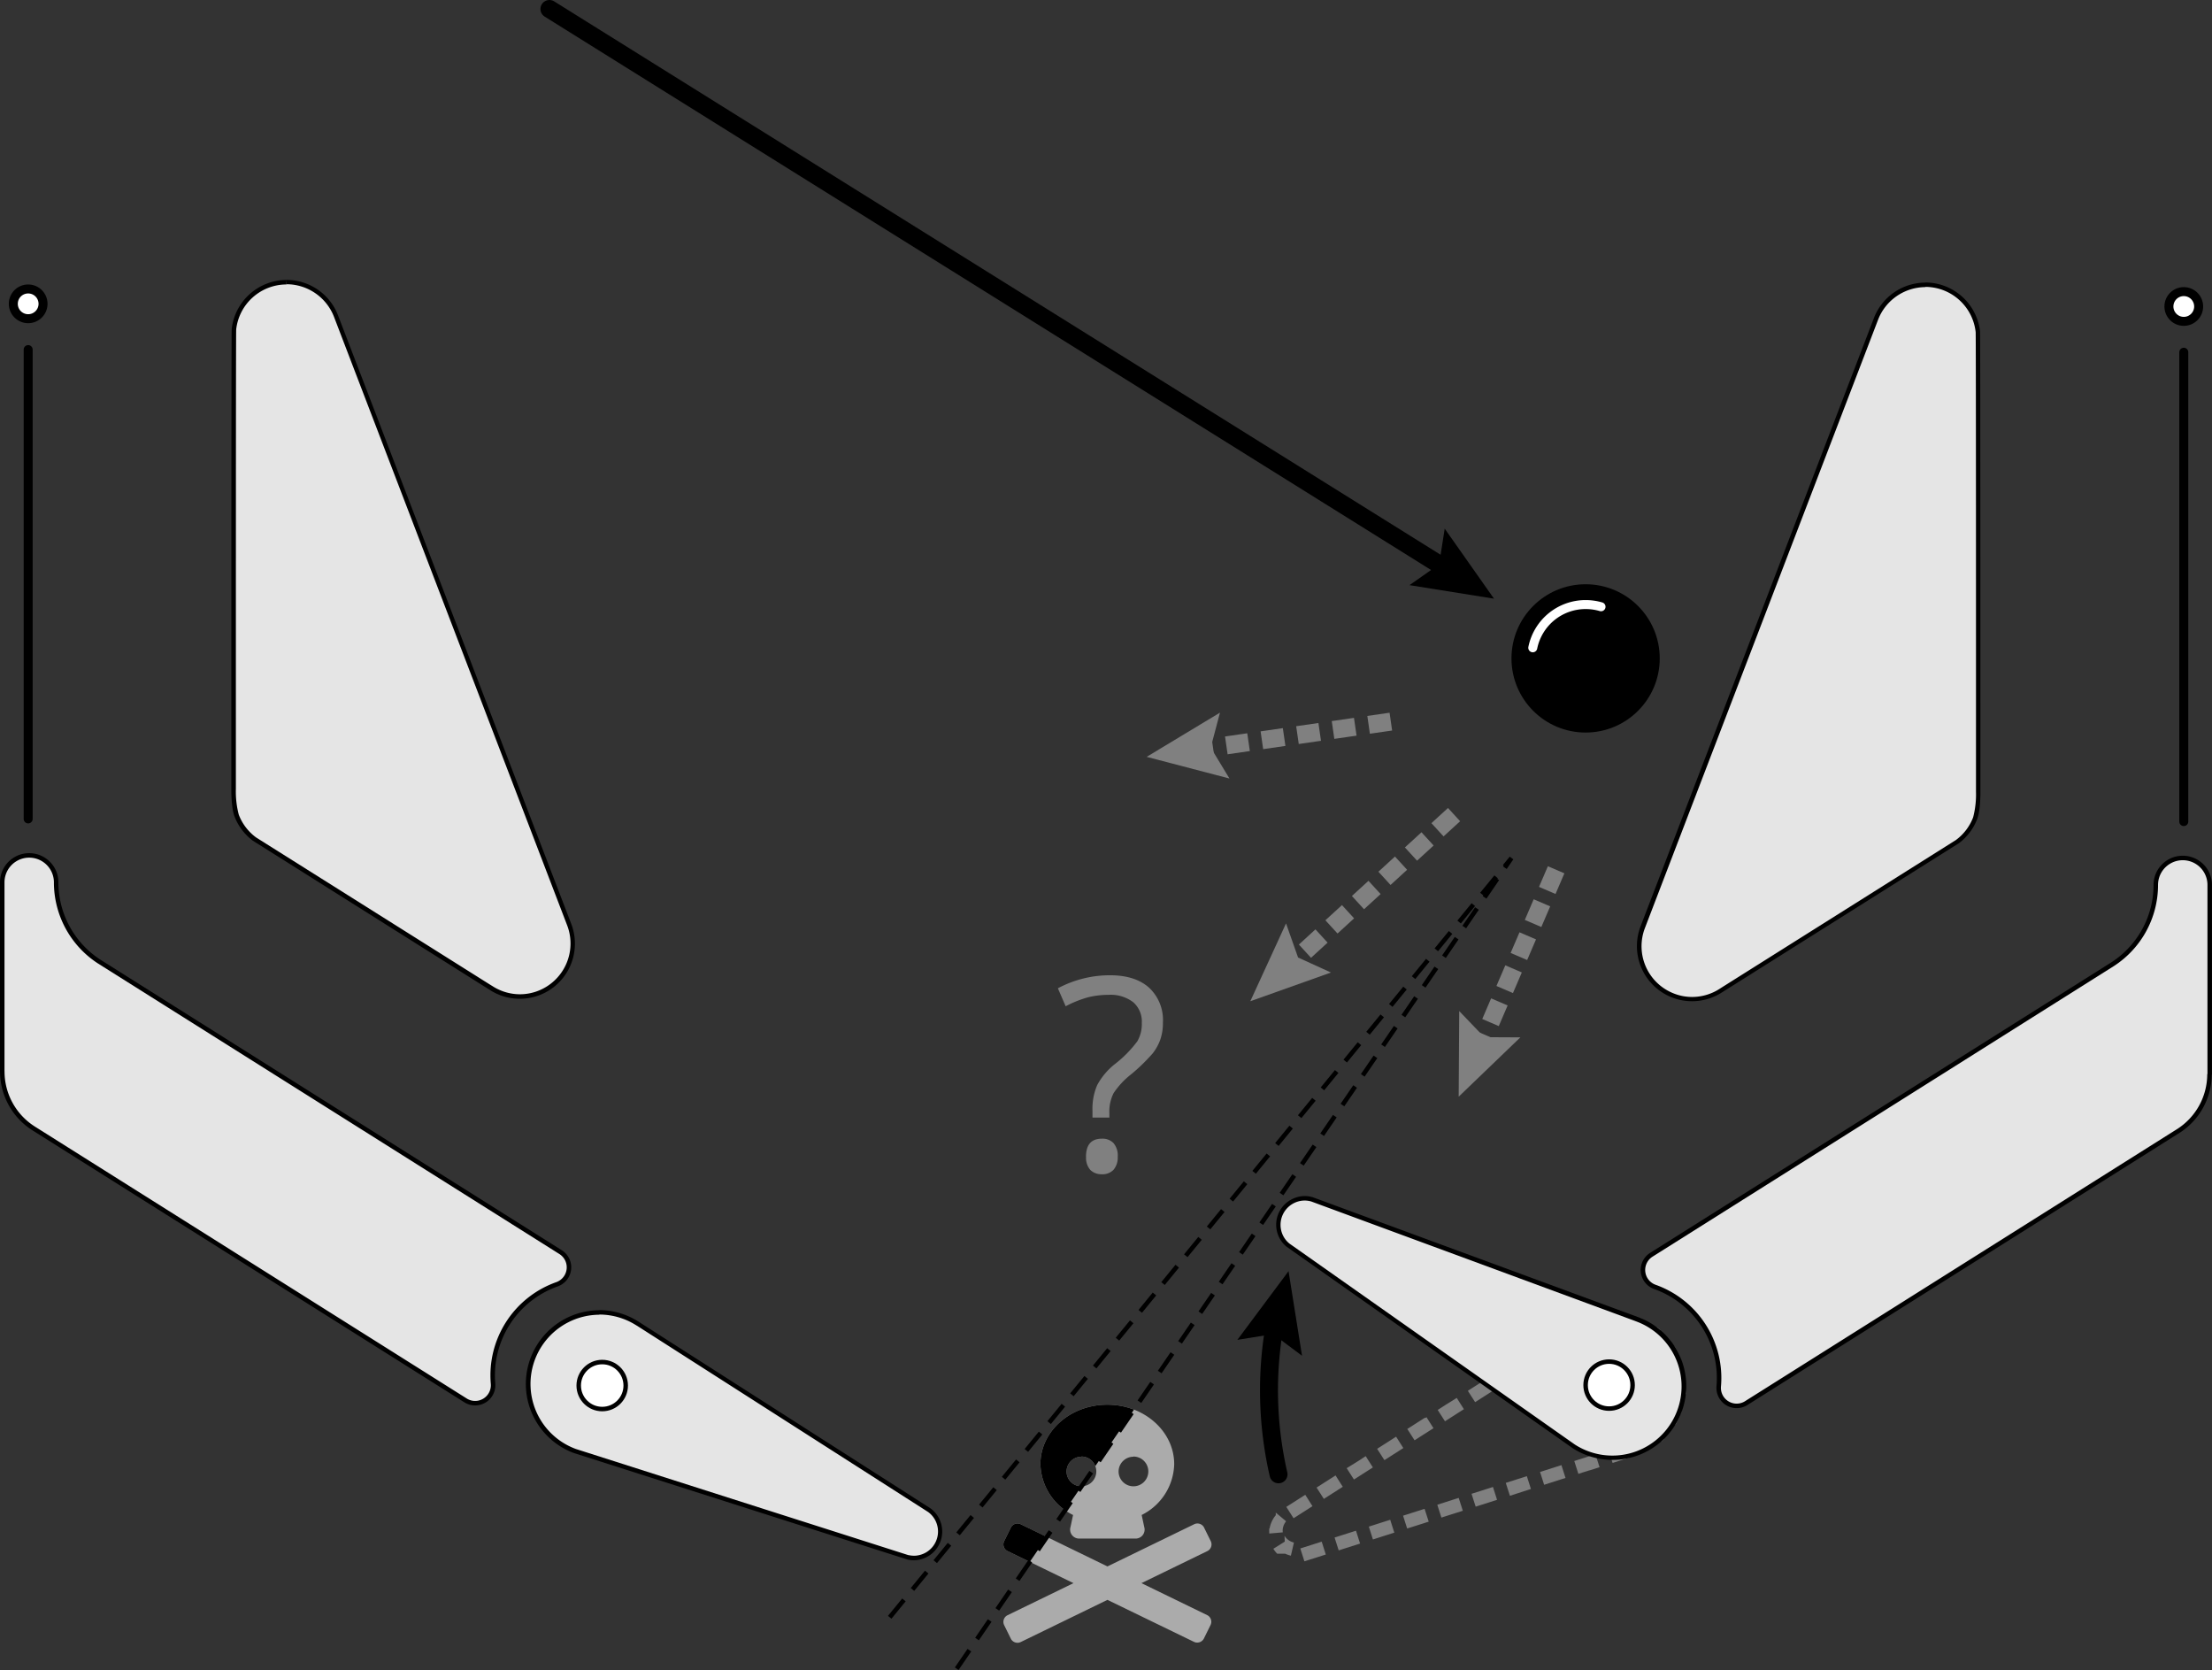 <svg id="Layer_1" data-name="Layer 1" xmlns="http://www.w3.org/2000/svg" xmlns:xlink="http://www.w3.org/1999/xlink" viewBox="0 0 492.34 371.62"><rect x="0" y="0" width="492.34" height="371.62" fill="#333333" stroke="none"/><defs><style>.cls-1,.cls-10,.cls-12,.cls-8,.cls-9{fill:none;}.cls-2,.cls-4{fill:#e5e5e5;}.cls-3,.cls-5,.cls-7{fill:#fff;}.cls-12,.cls-3,.cls-4,.cls-5,.cls-7,.cls-9{stroke:#000;}.cls-10,.cls-12,.cls-3,.cls-4,.cls-5,.cls-7,.cls-8,.cls-9{stroke-miterlimit:10;}.cls-5,.cls-8,.cls-9{stroke-linecap:round;}.cls-5,.cls-7,.cls-8{stroke-width:2px;}.cls-6{fill:gray;}.cls-8{stroke:#fff;}.cls-10,.cls-9{stroke-width:4px;}.cls-10{stroke:gray;}.cls-10,.cls-12{stroke-dasharray:5 3;}.cls-11{fill:#ababab;}.cls-13{clip-path:url(#clip-path);}</style><clipPath id="clip-path" transform="translate(-56.26 -79.08)"><polyline class="cls-1" points="269.19 450.41 392.68 270.02 253.63 439.76"/></clipPath></defs><title>sling-defense</title><path class="cls-2" d="M432.87,301.38a11.79,11.79,0,0,1-10.75-7,11.75,11.75,0,0,1-.24-9L473.78,150a11.79,11.79,0,0,1,22.72,2.91V153c.09,1.38.07,101.23.07,102.24a21.29,21.29,0,0,1-.66,5.89A11.85,11.85,0,0,1,492,266.3l-.1.07L439.6,299.3h0l-.31.19A11.81,11.81,0,0,1,432.87,301.38Z" transform="translate(-56.26 -79.08)"/><path d="M484.79,142.92A11.29,11.29,0,0,1,496,153h0V153c.07,1.4.08,67.48.07,102.25a20.28,20.28,0,0,1-.63,5.69,11.2,11.2,0,0,1-3.75,5l-.06.05-52,32.73h0l-.61.39a11.3,11.3,0,0,1-6.14,1.82,11.07,11.07,0,0,1-4-.75,11.28,11.28,0,0,1-6.5-14.58l51.9-135.38a11.35,11.35,0,0,1,10.54-7.25m0-1a12.28,12.28,0,0,0-11.47,7.89L421.42,285.2a12.27,12.27,0,0,0,18.13,14.7h0l52.72-33.19v0a12.15,12.15,0,0,0,4.08-5.41c.77-2,.7-6.06.7-6.06s0-101.47-.07-102.29v-.09h0a12.29,12.29,0,0,0-12.2-10.92Z" transform="translate(-56.26 -79.08)"/><path class="cls-3" d="M555.35,326.55" transform="translate(-56.26 -79.08)"/><path class="cls-3" d="M426.3,357.7" transform="translate(-56.26 -79.08)"/><path class="cls-3" d="M446.77,388.3" transform="translate(-56.26 -79.08)"/><path class="cls-4" d="M548.09,318.22V276a6,6,0,0,0-12,0,21,21,0,0,1-9.61,17.64L423.76,358.33a4,4,0,0,0,.87,7.13h0a21.52,21.52,0,0,1,14.18,22.14,4,4,0,0,0,6,3.78l96.23-60.59a15,15,0,0,0,7-12.69" transform="translate(-56.26 -79.08)"/><line class="cls-5" x1="486.06" y1="182.82" x2="486.06" y2="78.38"/><path class="cls-2" d="M172,300.79a11.81,11.81,0,0,1-6.41-1.9l-.31-.19h0l-52.34-32.95,0-.05a11.75,11.75,0,0,1-3.92-5.19,21.72,21.72,0,0,1-.67-5.87c0-1,0-100.87.08-102.26h0v-.08a11.76,11.76,0,0,1,7.49-9.69,11.57,11.57,0,0,1,4.22-.79,11.84,11.84,0,0,1,11,7.57L183,284.78A11.8,11.8,0,0,1,176.18,300,11.67,11.67,0,0,1,172,300.79Z" transform="translate(-56.26 -79.08)"/><path d="M120.06,141.33v1a11.35,11.35,0,0,1,10.54,7.25L182.5,285a11.3,11.3,0,0,1-6.5,14.58,11.15,11.15,0,0,1-4,.75,11.3,11.3,0,0,1-6.14-1.82l-.62-.38h0l-52-32.71-.09-.07a11.25,11.25,0,0,1-3.75-5,20.34,20.34,0,0,1-.64-5.71c0-34.75,0-100.83.07-102.19v-.07h0a11.28,11.28,0,0,1,11.21-10v-1m0,0a12.15,12.15,0,0,0-4.4.82,12.29,12.29,0,0,0-7.81,10.1h0v.1c-.09.82-.08,102.29-.08,102.29s-.06,4.06.7,6.06a12.25,12.25,0,0,0,4.09,5.41v0l52.72,33.19h0a12.27,12.27,0,0,0,18.14-14.7l-51.9-135.39a12.28,12.28,0,0,0-11.47-7.89Z" transform="translate(-56.26 -79.08)"/><path class="cls-3" d="M49.5,326" transform="translate(-56.26 -79.08)"/><path class="cls-3" d="M178.54,357.11" transform="translate(-56.26 -79.08)"/><path class="cls-3" d="M158.07,387.71" transform="translate(-56.26 -79.08)"/><path class="cls-2" d="M259.71,425.77a5.9,5.9,0,0,1-1.3-.15l-.1,0L184.25,402h-.05a15.91,15.91,0,0,1,3-30.67,16.29,16.29,0,0,1,2.41-.18,15.89,15.89,0,0,1,8.38,2.4l.46.29,64.68,41.36a5.84,5.84,0,0,1,2.31,3.84,5.9,5.9,0,0,1-4.93,6.72A5.69,5.69,0,0,1,259.71,425.77Z" transform="translate(-56.26 -79.08)"/><path d="M189.65,371.6h0a15.35,15.35,0,0,1,8.1,2.32l.32.19,64.79,41.44a5.39,5.39,0,0,1-2.4,9.66,4.65,4.65,0,0,1-.75.06,6.1,6.1,0,0,1-1.19-.13l-.07,0-74-23.62,0,0a15.41,15.41,0,0,1,5.28-29.88m0-1a16.06,16.06,0,0,0-2.49.19A16.4,16.4,0,0,0,184,402.42h0l74.25,23.7v0a6.46,6.46,0,0,0,1.4.16,5.46,5.46,0,0,0,.9-.07,6.4,6.4,0,0,0,2.82-11.48h0l-65.15-41.65h0a16.4,16.4,0,0,0-8.63-2.47Z" transform="translate(-56.26 -79.08)"/><circle class="cls-3" cx="134.04" cy="308.32" r="5.23"/><path class="cls-4" d="M56.76,317.63v-42.2a6,6,0,0,1,12,0,21,21,0,0,0,9.6,17.64l102.72,64.67a4,4,0,0,1-.86,7.13h0A21.5,21.5,0,0,0,166,387a4,4,0,0,1-6,3.78L63.77,330.2a15,15,0,0,1-7-12.69" transform="translate(-56.26 -79.08)"/><line class="cls-5" x1="6.27" y1="182.23" x2="6.27" y2="77.79"/><path class="cls-6" d="M415.11,371.05h-1.62a17.26,17.26,0,0,0-3.3.68l.91,2.86a13.32,13.32,0,0,1,4-.62v-3ZM407.43,373c-.33.17-.64.35-.95.55h0l-.05,0h0l-2.49,1.59h0l-.74.47,1.62,2.52,2.79-1.78.46-.28c.25-.16.52-.31.78-.45L407.43,373Zm-6.76,4.25-.37.24h0l0,0h-.06l-3.75,2.4,1.62,2.52,4.21-2.69-1.61-2.53Zm-6.74,4.31-3,1.93h0l-1.16.74,1.62,2.52,4.21-2.69-1.61-2.53Zm-6.74,4.31-4.22,2.7,1.62,2.52,4.21-2.69-1.61-2.53Zm-6.74,4.31L378,391.71h0l-1.74,1.12,1.62,2.52,4.21-2.69-1.61-2.53Zm-6.74,4.31-.17.11h-.2l-3.85,2.46,1.62,2.52,4.21-2.69-1.61-2.53ZM367,398.78l-4.22,2.7,1.62,2.52,4.21-2.69L367,398.78Zm-6.74,4.31-1.52,1h0l0,0h0L356,405.79l1.62,2.52,4.21-2.69-1.61-2.53Zm-6.74,4.31-4.22,2.7,1.62,2.52,4.21-2.69-1.61-2.53Zm-6.74,4.31-4.22,2.69,1.62,2.53,4.21-2.69-1.61-2.53Zm-6.56,4.54a6.31,6.31,0,0,0-1.37,2.93h0v0h0v0h0v0h0v0h-.07a7.36,7.36,0,0,0,0,1.15l3-.26a3.22,3.22,0,0,1,0-.82,3.45,3.45,0,0,1,.74-1.65l-2.3-1.92Zm2,5.88-2.54,1.59a6,6,0,0,0,.86,1.1h0l0,0h0l0,0h1.77a7.31,7.31,0,0,0,1.27.44l.68-2.92a3.4,3.4,0,0,1-2.1-1.51Zm8.23,0-4.77,1.52.91,2.86,1.17-.37h0l3.59-1.14-.91-2.86Zm7.62-2.43-4.76,1.52.91,2.86,4.76-1.52-.91-2.86Zm7.62-2.43-4.76,1.52.91,2.86,2.84-.91h0l1.92-.61-.91-2.86Zm7.62-2.43-4.76,1.52.91,2.85.8-.25,4-1.27-.92-2.85Zm7.62-2.44-4.76,1.52.91,2.86,1.78-.57,2.62-.83.37-.12-.92-2.86Zm7.63-2.43-4.77,1.52.92,2.86,4.76-1.52-.91-2.86Zm7.62-2.43-4.77,1.52.92,2.86,0,0h.05l3.06-1h0l1.57-.5-.91-2.86Zm7.62-2.43-4.76,1.52.91,2.85,4.76-1.52-.91-2.85Zm7.62-2.44-4.76,1.52.91,2.86,1-.32,1.45-.46h0l.07,0h0l0,0,2.2-.7-.92-2.86Zm7.62-2.43-4.76,1.52.91,2.86,4.77-1.52-.92-2.86Zm5.57-3.35a13.65,13.65,0,0,1-3.28,2.42l1.39,2.65a16.86,16.86,0,0,0,3.18-2.17h0l0,0h.23l0,0h0v0h0l.52-.5-2.12-2.12Zm3.32-5.55a13.21,13.21,0,0,1-1.76,3.67l2.48,1.69.33-.51h0l0-.06h0v0h0l0,0h0v0h0v0h.14v0h0v0h.07v0h0l0,0h0v0h0a16.76,16.76,0,0,0,1.11-2.39h0v0h0v0h0v0h0v0h.06v0h0v0h0v0h0c.06-.17.11-.34.16-.51l-2.87-.87Zm3.28-7-2.94.58a13.47,13.47,0,0,1,.16,4.06l3,.34h0v0h.08v0h0v0h0v0h0v0h0v0h0v0h0v0h0v0h0v0h0v0h0v0h0v0h0v0h0v0h0v0h0a15.87,15.87,0,0,0-.3-2.77Zm-3.35-7.18L425.54,379a13.35,13.35,0,0,1,2,3.52l2.79-1.1A15.76,15.76,0,0,0,429,378.7h0l0,0h0l0,0h0v0h0v0h-.15v0h0l0,0h0l0,0h0l0,0h0l0,0h0l0,0h0c-.23-.33-.47-.65-.73-1Zm-6.31-4.77-1.18,2.76a12.94,12.94,0,0,1,3.45,2.14l2-2.28c-.23-.19-.47-.39-.72-.57h0l0,0h0l0,0h0l0,0h-.16l0,0h0l0,0h-.05l0,0h0l0,0h0c-.24-.18-.48-.34-.73-.5h0l0,0h-.4l0,0h0l0,0h0a15.23,15.23,0,0,0-1.85-.93Zm-6.45-1.32v3a12.75,12.75,0,0,1,2,.16c.3,0,.6.1.9.17l.66-2.93-.3-.06h-.81a16.25,16.25,0,0,0-2.49-.19Z" transform="translate(-56.26 -79.08)"/><circle class="cls-3" cx="358.21" cy="308.78" r="5.23"/><circle class="cls-7" cx="6.27" cy="67.61" r="3.31"/><circle cx="352.92" cy="146.51" r="16.5"/><path class="cls-8" d="M397.42,223.23a12,12,0,0,1,11.76-9.62,12.15,12.15,0,0,1,3.43.49" transform="translate(-56.26 -79.08)"/><circle class="cls-7" cx="486.06" cy="68.2" r="3.31"/><path class="cls-9" d="M340.06,373.51a83.45,83.45,0,0,0,.77,33.64" transform="translate(-56.26 -79.08)"/><polygon points="275.41 298.15 283.36 296.87 289.8 301.69 286.8 282.87 275.41 298.15"/><path class="cls-2" d="M415.14,403.48a16,16,0,0,1-8.65-2.54l0,0-63.59-44.77-.06-.06a5.8,5.8,0,0,1-1.35-1.64A5.9,5.9,0,0,1,341,350a5.94,5.94,0,0,1,5.65-4.22,5.94,5.94,0,0,1,1.68.25l72.26,26.66.25.1a15.9,15.9,0,0,1-5.68,30.74Z" transform="translate(-56.26 -79.08)"/><path d="M346.63,346.23h0a5.51,5.51,0,0,1,1.51.22l72,26.56.52.2a15.4,15.4,0,1,1-13.88,27.31l0,0c-1.68-1.17-60.19-42.37-63.54-44.73l-.07-.06a5.27,5.27,0,0,1-1.23-1.5,5.41,5.41,0,0,1,4.74-8m0-1a6.31,6.31,0,0,0-3,.78,6.34,6.34,0,0,0-1.12,10.45h0s63.63,44.81,63.73,44.87l0,0h0a16.41,16.41,0,0,0,23.32-21.6,16.31,16.31,0,0,0-8.54-7.48h0L348.46,345.5h0a6.64,6.64,0,0,0-1.83-.27Z" transform="translate(-56.26 -79.08)"/><circle class="cls-3" cx="358.15" cy="308.22" r="5.23"/><line class="cls-9" x1="122.29" y1="2" x2="322.4" y2="126.9"/><polygon points="313.72 130.21 320.31 125.59 321.56 117.64 332.53 133.22 313.72 130.21"/><line class="cls-10" x1="346.36" y1="193.55" x2="329.38" y2="233.07"/><polygon class="cls-6" points="324.79 224.99 330.36 230.8 338.4 230.84 324.67 244.04 324.79 224.99"/><line class="cls-10" x1="323.64" y1="181.27" x2="287.09" y2="214.74"/><polygon class="cls-6" points="286.24 205.48 288.92 213.07 296.24 216.41 278.29 222.8 286.24 205.48"/><line class="cls-10" x1="309.57" y1="160.58" x2="267.04" y2="166.72"/><polygon class="cls-6" points="271.54 158.58 269.48 166.36 273.65 173.24 255.22 168.42 271.54 158.58"/><path class="cls-6" d="M299.42,327.77v-1.59a13.21,13.21,0,0,1,1.05-5.64,15.18,15.18,0,0,1,3.93-4.67,26.13,26.13,0,0,0,5-5.07,7.64,7.64,0,0,0,1-4.1,5.7,5.7,0,0,0-1.92-4.61,8.27,8.27,0,0,0-5.52-1.63,18.87,18.87,0,0,0-4.51.54,25.06,25.06,0,0,0-5,2l-1.73-4a24.55,24.55,0,0,1,11.58-2.9c3.73,0,6.63.91,8.7,2.75a9.83,9.83,0,0,1,3.1,7.76,11.41,11.41,0,0,1-.57,3.77,11,11,0,0,1-1.68,3.07,41.1,41.1,0,0,1-4.81,4.68,17.89,17.89,0,0,0-3.91,4.19,9,9,0,0,0-.95,4.45v1Zm-1.44,8.7c0-2.66,1.18-4,3.52-4a3.35,3.35,0,0,1,2.62,1,4.25,4.25,0,0,1,.92,3,4.2,4.2,0,0,1-.93,2.91,3.33,3.33,0,0,1-2.61,1,3.53,3.53,0,0,1-2.52-.92A4,4,0,0,1,298,336.47Z" transform="translate(-56.26 -79.08)"/><path class="cls-11" d="M325,438.51l-14.68-7.14L325,424.23a1.65,1.65,0,0,0,.74-2.22l-1.48-3a1.65,1.65,0,0,0-2.22-.74l-19.29,9.38-19.28-9.38a1.65,1.65,0,0,0-2.22.74l-1.48,3a1.65,1.65,0,0,0,.74,2.22l14.68,7.14-14.68,7.14a1.65,1.65,0,0,0-.74,2.22l1.48,3a1.66,1.66,0,0,0,2.22.74l19.28-9.38L322,444.43a1.67,1.67,0,0,0,2.22-.74l1.48-3A1.65,1.65,0,0,0,325,438.51Zm-29.9-22.31-.57,2.67a2,2,0,0,0,1.71,2.57h13a2,2,0,0,0,1.7-2.57l-.57-2.67a13,13,0,0,0,7.24-11.3c0-7.31-6.66-13.24-14.89-13.24s-14.89,5.93-14.89,13.24A13,13,0,0,0,295.08,416.2Zm13.44-13a3.31,3.31,0,1,1-3.31,3.31A3.31,3.31,0,0,1,308.52,403.24Zm-11.58,0a3.31,3.31,0,1,1-3.31,3.31A3.31,3.31,0,0,1,296.94,403.24Z" transform="translate(-56.26 -79.08)"/><polyline class="cls-12" points="212.94 371.33 336.42 190.94 197.38 360.68"/><g class="cls-13"><path d="M325,438.51l-14.68-7.14L325,424.23a1.65,1.65,0,0,0,.74-2.22l-1.48-3a1.65,1.65,0,0,0-2.22-.74l-19.29,9.38-19.28-9.38a1.65,1.65,0,0,0-2.22.74l-1.48,3a1.65,1.65,0,0,0,.74,2.22l14.68,7.14-14.68,7.14a1.65,1.65,0,0,0-.74,2.22l1.48,3a1.66,1.66,0,0,0,2.22.74l19.28-9.38L322,444.43a1.67,1.67,0,0,0,2.22-.74l1.48-3A1.65,1.65,0,0,0,325,438.51Zm-29.9-22.31-.57,2.67a2,2,0,0,0,1.71,2.57h13a2,2,0,0,0,1.7-2.57l-.57-2.67a13,13,0,0,0,7.24-11.3c0-7.31-6.66-13.24-14.89-13.24s-14.89,5.93-14.89,13.24A13,13,0,0,0,295.08,416.2Zm13.44-13a3.31,3.31,0,1,1-3.31,3.31A3.31,3.31,0,0,1,308.52,403.24Zm-11.58,0a3.31,3.31,0,1,1-3.31,3.31A3.31,3.31,0,0,1,296.94,403.24Z" transform="translate(-56.26 -79.08)"/></g></svg>
